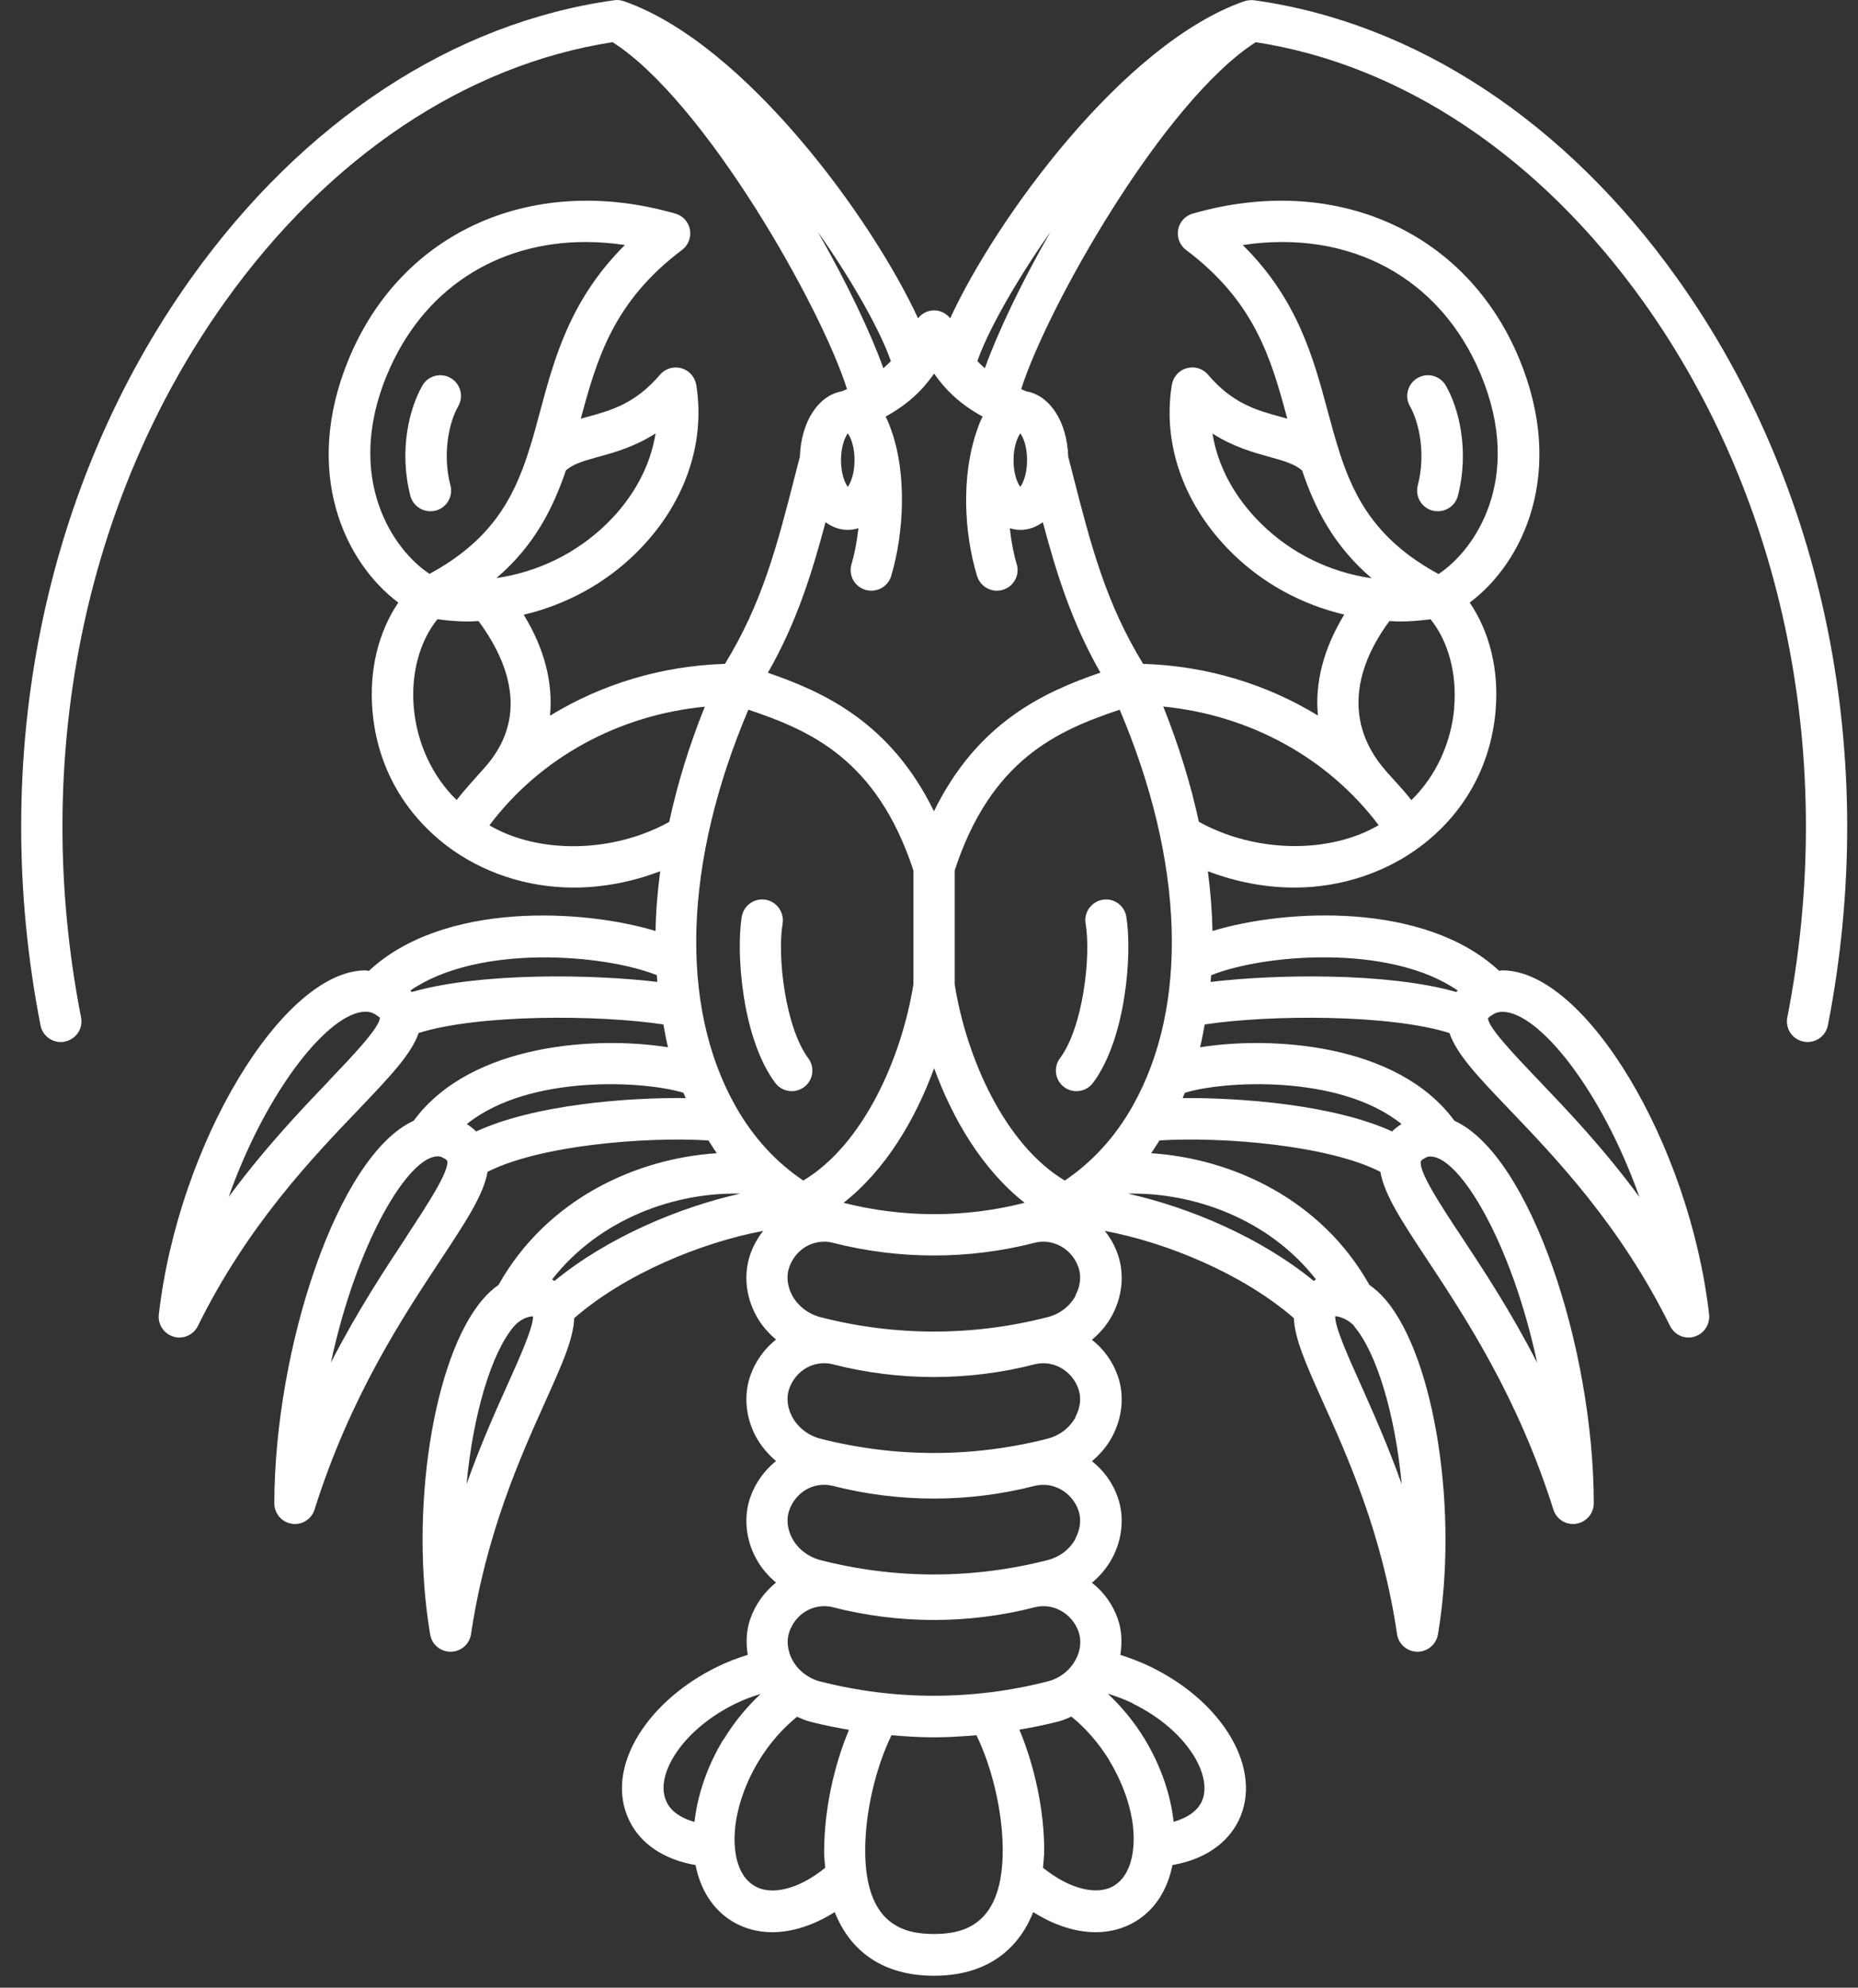 <svg width="72" height="77" viewBox="0 0 72 77" fill="none" xmlns="http://www.w3.org/2000/svg">
<rect x="0" y="0" width="72" height="77" fill="#333333" stroke="none"/>
<path d="M64.99 10.777C60.655 4.701 54.836 0.877 48.598 0.01C48.47 -0.007 48.342 0.01 48.209 0.051C43.518 1.692 38.584 8.502 36.821 12.331C36.669 12.139 36.443 12.023 36.198 12.023C35.954 12.023 35.721 12.139 35.575 12.331C33.812 8.507 28.878 1.692 24.188 0.051C24.054 0.004 23.926 -0.013 23.798 0.01C17.56 0.877 11.741 4.701 7.406 10.777C1.668 18.82 -0.455 29.372 1.57 39.72C1.645 40.104 1.977 40.366 2.355 40.366C2.407 40.366 2.46 40.366 2.512 40.349C2.949 40.261 3.228 39.842 3.141 39.412C1.197 29.489 3.228 19.391 8.709 11.703C12.719 6.081 18.049 2.513 23.74 1.634C27.313 3.921 31.817 11.883 32.823 15.072C32.753 15.101 32.695 15.131 32.62 15.16C31.712 15.317 31.043 16.335 30.996 17.692L30.816 18.39C30.111 21.154 29.535 23.366 28.092 25.717C25.637 25.793 23.309 26.503 21.313 27.725C21.436 26.462 21.104 25.135 20.295 23.814C21.918 23.43 23.431 22.621 24.642 21.428C26.504 19.6 27.353 17.22 26.981 14.909C26.928 14.601 26.707 14.351 26.405 14.264C26.102 14.182 25.782 14.275 25.579 14.514C24.618 15.637 23.682 15.899 22.78 16.143C22.686 16.167 22.599 16.196 22.506 16.219C23.135 13.891 23.769 11.685 26.428 9.683C26.672 9.503 26.789 9.194 26.736 8.897C26.684 8.601 26.463 8.356 26.172 8.275C20.656 6.692 15.576 8.95 13.522 13.891C11.689 18.302 13.37 21.8 15.436 23.343C14.662 24.483 14.296 25.962 14.435 27.55C14.621 29.733 15.698 31.543 17.339 32.783C18.677 33.79 20.4 34.383 22.233 34.383C23.361 34.383 24.508 34.162 25.584 33.749C25.48 34.535 25.416 35.309 25.404 36.065C22.599 35.215 17.188 34.913 14.296 37.608C14.255 37.608 14.214 37.59 14.168 37.59C10.956 37.59 6.911 44.318 6.155 50.918C6.108 51.302 6.353 51.669 6.725 51.779C6.801 51.803 6.876 51.814 6.952 51.814C7.249 51.814 7.534 51.645 7.668 51.366C9.588 47.478 12.084 44.871 13.906 42.968C15.099 41.716 15.942 40.838 16.222 40.017C18.532 39.289 23.158 39.301 25.707 39.685C25.765 39.982 25.811 40.279 25.887 40.57C23.169 40.133 18.247 40.395 16.03 43.416C13.085 44.76 10.641 52.227 10.63 58.234C10.63 58.629 10.915 58.967 11.305 59.025C11.345 59.031 11.386 59.037 11.427 59.037C11.77 59.037 12.084 58.816 12.189 58.478C13.562 54.119 15.593 51.046 17.077 48.799C18.055 47.321 18.741 46.279 18.893 45.395C20.9 44.37 24.991 44.027 27.452 44.178C27.563 44.341 27.662 44.516 27.778 44.673C24.653 44.877 21.197 46.437 19.317 49.777C19.108 49.923 18.898 50.109 18.683 50.365C16.78 52.617 15.861 58.548 16.67 63.32C16.734 63.704 17.065 63.984 17.461 63.984C17.863 63.984 18.194 63.693 18.253 63.303C18.834 59.409 20.167 56.435 21.145 54.264C21.779 52.856 22.227 51.855 22.25 51.063C24.229 49.341 27.185 48.13 29.576 47.682C29.361 47.95 29.186 48.264 29.07 48.602C28.814 49.352 28.895 50.208 29.297 50.953C29.489 51.314 29.762 51.628 30.071 51.89C29.623 52.251 29.268 52.734 29.07 53.31C28.814 54.061 28.895 54.916 29.297 55.661C29.495 56.022 29.762 56.336 30.071 56.598C29.623 56.959 29.268 57.442 29.07 58.018C28.814 58.769 28.895 59.625 29.297 60.37C29.489 60.73 29.762 61.045 30.071 61.306C29.623 61.667 29.268 62.151 29.07 62.727C28.919 63.163 28.901 63.64 28.977 64.106C28.581 64.228 28.191 64.374 27.801 64.566C26.498 65.2 25.421 66.131 24.764 67.179C24.037 68.343 23.903 69.536 24.386 70.525C24.828 71.439 25.747 72.044 26.952 72.248C27.144 73.214 27.633 73.977 28.378 74.431C28.843 74.71 29.367 74.85 29.925 74.85C30.699 74.85 31.537 74.582 32.346 74.07C32.974 75.653 34.289 76.537 36.192 76.537C38.095 76.537 39.41 75.653 40.039 74.07C40.847 74.582 41.685 74.85 42.459 74.85C43.018 74.85 43.542 74.71 44.007 74.431C44.752 73.977 45.241 73.22 45.433 72.248C46.632 72.044 47.551 71.439 47.999 70.525C48.947 68.576 47.446 65.957 44.583 64.566C44.199 64.379 43.809 64.234 43.414 64.106C43.489 63.64 43.472 63.163 43.321 62.727C43.123 62.151 42.768 61.667 42.314 61.312C42.628 61.05 42.896 60.736 43.094 60.37C43.495 59.625 43.577 58.769 43.321 58.018C43.123 57.442 42.768 56.959 42.314 56.604C42.628 56.342 42.896 56.028 43.094 55.661C43.495 54.916 43.577 54.061 43.321 53.316C43.123 52.739 42.768 52.256 42.314 51.901C42.628 51.639 42.896 51.325 43.094 50.959C43.495 50.214 43.577 49.358 43.321 48.607C43.204 48.264 43.03 47.95 42.809 47.682C45.206 48.13 48.156 49.341 50.14 51.063C50.169 51.855 50.612 52.856 51.246 54.264C52.224 56.435 53.562 59.409 54.138 63.303C54.196 63.693 54.528 63.984 54.929 63.984C55.319 63.984 55.651 63.704 55.721 63.32C56.53 58.548 55.604 52.617 53.707 50.365C53.492 50.109 53.277 49.923 53.067 49.777C51.188 46.437 47.725 44.877 44.607 44.673C44.723 44.516 44.822 44.341 44.932 44.178C47.394 44.027 51.484 44.364 53.492 45.395C53.643 46.279 54.33 47.321 55.308 48.799C56.791 51.046 58.822 54.125 60.196 58.478C60.3 58.816 60.614 59.037 60.958 59.037C60.998 59.037 61.039 59.037 61.08 59.025C61.47 58.967 61.761 58.629 61.761 58.234C61.755 52.227 59.305 44.76 56.361 43.416C54.144 40.395 49.221 40.133 46.504 40.57C46.579 40.285 46.626 39.982 46.684 39.685C49.233 39.301 53.859 39.289 56.169 40.017C56.448 40.843 57.286 41.722 58.479 42.968C60.3 44.871 62.797 47.478 64.717 51.366C64.856 51.645 65.136 51.814 65.433 51.814C65.508 51.814 65.584 51.803 65.659 51.779C66.032 51.669 66.27 51.308 66.23 50.918C65.473 44.318 61.435 37.59 58.223 37.59C58.176 37.59 58.136 37.602 58.095 37.608C55.197 34.913 49.791 35.21 46.986 36.065C46.969 35.309 46.911 34.54 46.806 33.749C47.883 34.162 49.029 34.383 50.158 34.383C51.985 34.383 53.713 33.79 55.052 32.783C56.693 31.549 57.763 29.733 57.955 27.55C58.095 25.962 57.728 24.483 56.954 23.343C59.02 21.8 60.702 18.302 58.869 13.891C56.815 8.95 51.729 6.692 46.218 8.275C45.927 8.356 45.706 8.601 45.654 8.897C45.602 9.194 45.718 9.503 45.962 9.683C48.627 11.685 49.256 13.885 49.884 16.219C49.791 16.196 49.704 16.167 49.611 16.143C48.703 15.893 47.766 15.637 46.812 14.514C46.608 14.275 46.288 14.176 45.986 14.264C45.683 14.345 45.462 14.601 45.41 14.909C45.037 17.226 45.887 19.6 47.749 21.428C48.959 22.621 50.472 23.424 52.09 23.808C51.287 25.129 50.949 26.456 51.071 27.719C49.075 26.497 46.754 25.793 44.298 25.717C42.855 23.36 42.279 21.148 41.575 18.39L41.395 17.692C41.354 16.341 40.685 15.317 39.771 15.16C39.695 15.131 39.637 15.101 39.573 15.072C40.586 11.883 45.09 3.921 48.662 1.634C54.353 2.513 59.678 6.081 63.693 11.703C69.174 19.391 71.205 29.489 69.261 39.412C69.174 39.848 69.459 40.267 69.89 40.349C69.942 40.36 69.995 40.366 70.047 40.366C70.425 40.366 70.757 40.099 70.833 39.72C72.858 29.366 70.728 18.815 64.99 10.777ZM12.754 41.862C11.671 42.991 10.263 44.469 8.861 46.367C10.327 42.223 12.765 39.191 14.168 39.191C14.301 39.191 14.418 39.22 14.534 39.289C14.668 39.371 14.715 39.423 14.72 39.423C14.72 39.802 13.626 40.942 12.748 41.862H12.754ZM15.96 38.428C15.96 38.428 15.919 38.387 15.902 38.37C18.555 36.548 23.449 36.973 25.451 37.776C25.456 37.864 25.468 37.951 25.474 38.038C22.966 37.736 18.613 37.666 15.96 38.428ZM19.684 53.601C19.213 54.648 18.625 55.952 18.078 57.5C18.334 54.777 19.044 52.414 19.905 51.395C20.126 51.133 20.429 50.993 20.656 50.993C20.673 51.401 20.126 52.617 19.684 53.601ZM52.485 51.389C53.347 52.414 54.062 54.771 54.318 57.495C53.766 55.946 53.178 54.643 52.712 53.595C52.27 52.611 51.723 51.401 51.741 50.988C51.909 50.988 52.264 51.116 52.491 51.383L52.485 51.389ZM57.856 39.295C57.973 39.225 58.083 39.196 58.223 39.196C59.625 39.196 62.063 42.228 63.53 46.372C62.133 44.469 60.719 42.997 59.643 41.868C58.758 40.942 57.658 39.796 57.664 39.447C57.664 39.447 57.699 39.388 57.862 39.295H57.856ZM46.94 37.776C48.942 36.973 53.83 36.542 56.489 38.37C56.471 38.387 56.448 38.411 56.431 38.428C53.771 37.666 49.419 37.736 46.911 38.038C46.917 37.951 46.928 37.864 46.934 37.776H46.94ZM31.689 8.979C33.12 11.004 34.156 12.919 34.522 13.99C34.429 14.083 34.336 14.176 34.231 14.264C33.748 12.913 32.841 10.993 31.689 8.979ZM32.852 16.789C32.963 16.935 33.114 17.284 33.114 17.825C33.114 18.367 32.957 18.716 32.852 18.861C32.748 18.716 32.59 18.367 32.59 17.825C32.59 17.284 32.748 16.935 32.852 16.789ZM23.204 17.692C23.827 17.523 24.595 17.307 25.404 16.789C25.206 18.041 24.56 19.263 23.519 20.281C22.343 21.434 20.842 22.161 19.236 22.394C20.708 21.137 21.43 19.694 21.93 18.221C22.209 17.977 22.593 17.86 23.204 17.692ZM15 14.514C16.367 11.22 19.236 9.375 22.692 9.375C23.193 9.375 23.699 9.415 24.217 9.491C22.099 11.592 21.482 13.879 20.929 15.94C20.784 16.481 20.644 17.011 20.475 17.517C20.47 17.534 20.464 17.558 20.458 17.575C19.87 19.379 18.991 20.956 16.646 22.231C15.256 21.323 13.324 18.553 15 14.508V14.514ZM17.7 30.996C16.769 30.094 16.158 28.808 16.035 27.417C15.919 26.09 16.262 24.844 16.949 23.989C17.345 24.041 17.746 24.076 18.142 24.076C18.276 24.076 18.41 24.064 18.543 24.058C20.074 26.13 20.231 28.098 18.799 29.715C18.427 30.14 18.037 30.548 17.694 30.996H17.7ZM18.968 31.968C20.941 29.349 23.961 27.702 27.313 27.376C26.702 28.889 26.248 30.379 25.933 31.84C23.746 33.05 20.883 33.091 18.968 31.974V31.968ZM15.75 47.909C14.924 49.16 13.853 50.778 12.823 52.786C13.813 48.148 15.82 44.795 16.961 44.795C17.025 44.795 17.089 44.807 17.153 44.842C17.287 44.906 17.327 44.958 17.327 44.964C17.432 45.348 16.536 46.704 15.75 47.903V47.909ZM18.45 43.829C18.346 43.724 18.223 43.631 18.09 43.544C20.522 41.588 25.043 41.879 26.486 42.333C26.515 42.403 26.539 42.473 26.574 42.537C24.304 42.514 20.72 42.787 18.456 43.829H18.45ZM21.482 49.62C21.453 49.602 21.424 49.579 21.395 49.562C23.251 47.193 26.178 46.18 28.686 46.239C26.3 46.774 23.548 47.932 21.488 49.62H21.482ZM28.5 42.846C26.306 38.952 26.498 33.388 29 27.492C31.392 28.296 33.981 29.407 35.395 33.72V38.131C34.941 40.983 33.457 44.335 31.13 45.732C30.094 45.04 29.192 44.074 28.5 42.846ZM41.685 54.887C41.464 55.3 41.069 55.609 40.597 55.731C37.711 56.47 34.674 56.47 31.787 55.731C31.322 55.609 30.926 55.306 30.699 54.887C30.513 54.538 30.466 54.148 30.577 53.816C30.787 53.205 31.322 52.809 31.939 52.809C32.049 52.809 32.166 52.821 32.27 52.85C34.837 53.508 37.542 53.508 40.097 52.85C40.807 52.67 41.546 53.089 41.796 53.816C41.907 54.148 41.866 54.538 41.674 54.887H41.685ZM41.685 59.596C41.464 60.009 41.069 60.317 40.597 60.434C37.711 61.178 34.674 61.178 31.787 60.434C31.322 60.311 30.926 60.009 30.699 59.596C30.513 59.246 30.466 58.856 30.577 58.525C30.787 57.913 31.322 57.518 31.939 57.518C32.055 57.518 32.166 57.535 32.27 57.559C34.837 58.216 37.542 58.216 40.097 57.559C40.807 57.384 41.546 57.797 41.796 58.525C41.907 58.856 41.866 59.246 41.674 59.596H41.685ZM41.685 50.184C41.464 50.598 41.069 50.906 40.597 51.023C37.711 51.768 34.674 51.768 31.787 51.023C31.322 50.9 30.926 50.598 30.699 50.184C30.513 49.835 30.466 49.44 30.577 49.108C30.787 48.497 31.322 48.101 31.939 48.101C32.049 48.101 32.166 48.113 32.27 48.142C34.837 48.799 37.542 48.799 40.097 48.142C40.807 47.961 41.552 48.38 41.796 49.108C41.907 49.44 41.866 49.83 41.674 50.179L41.685 50.184ZM32.689 46.594C34.319 45.319 35.477 43.358 36.198 41.379C36.92 43.358 38.072 45.313 39.707 46.594C37.408 47.181 34.999 47.181 32.689 46.594ZM28.04 67.371C27.412 68.401 27.033 69.513 26.911 70.578C26.393 70.432 26.009 70.176 25.835 69.81C25.52 69.164 25.887 68.401 26.131 68.011C26.62 67.225 27.487 66.486 28.511 65.992C28.831 65.835 29.151 65.718 29.477 65.619C28.942 66.12 28.453 66.707 28.046 67.377L28.04 67.371ZM31.933 71.672C31.933 71.911 31.956 72.126 31.979 72.353C30.973 73.174 29.89 73.459 29.221 73.046C28.575 72.656 28.471 71.783 28.465 71.299C28.453 70.339 28.797 69.21 29.407 68.209C29.821 67.528 30.333 66.952 30.886 66.504C31.054 66.579 31.217 66.649 31.398 66.696C31.892 66.824 32.393 66.923 32.899 67.01C32.305 68.424 31.939 70.147 31.939 71.678L31.933 71.672ZM36.192 74.919C35.046 74.919 33.527 74.582 33.527 71.672C33.527 70.211 33.929 68.489 34.546 67.22C35.093 67.266 35.645 67.301 36.192 67.301C36.739 67.301 37.292 67.266 37.839 67.22C38.456 68.489 38.857 70.211 38.857 71.672C38.857 74.582 37.339 74.919 36.192 74.919ZM31.793 65.142C31.328 65.02 30.932 64.717 30.705 64.304C30.519 63.955 30.472 63.559 30.583 63.227C30.792 62.616 31.328 62.22 31.945 62.22C32.055 62.22 32.171 62.232 32.276 62.261C34.842 62.919 37.548 62.919 40.103 62.261C40.813 62.081 41.552 62.5 41.802 63.227C41.912 63.559 41.872 63.949 41.68 64.298C41.459 64.711 41.063 65.02 40.592 65.136C37.705 65.875 34.668 65.875 31.782 65.136L31.793 65.142ZM43.885 65.986C46.044 67.039 47.027 68.843 46.562 69.804C46.381 70.17 45.997 70.427 45.479 70.572C45.363 69.507 44.979 68.395 44.356 67.365C43.949 66.696 43.46 66.108 42.925 65.608C43.251 65.707 43.571 65.829 43.891 65.98L43.885 65.986ZM42.989 68.203C43.6 69.21 43.949 70.333 43.931 71.294C43.926 71.777 43.815 72.65 43.175 73.046C42.506 73.453 41.429 73.168 40.417 72.353C40.434 72.132 40.464 71.911 40.464 71.672C40.464 70.141 40.097 68.424 39.503 67.004C40.01 66.917 40.504 66.818 41.005 66.69C41.185 66.644 41.348 66.574 41.517 66.498C42.075 66.946 42.576 67.522 42.995 68.203H42.989ZM50.996 49.562C50.961 49.579 50.938 49.602 50.908 49.62C48.849 47.932 46.096 46.774 43.71 46.239C46.218 46.186 49.145 47.193 50.996 49.562ZM55.238 44.848C55.302 44.813 55.366 44.801 55.43 44.801C56.57 44.801 58.578 48.153 59.567 52.792C58.537 50.784 57.466 49.166 56.64 47.915C55.849 46.722 54.953 45.366 55.063 44.976C55.063 44.97 55.104 44.917 55.238 44.853V44.848ZM54.307 43.544C54.167 43.631 54.051 43.724 53.946 43.829C51.677 42.793 48.098 42.52 45.828 42.537C45.858 42.467 45.887 42.397 45.916 42.333C47.353 41.879 51.886 41.588 54.313 43.544H54.307ZM56.355 27.417C56.233 28.808 55.622 30.094 54.691 30.996C54.347 30.542 53.94 30.152 53.585 29.721C52.264 28.109 52.317 26.13 53.841 24.058C53.975 24.064 54.109 24.076 54.243 24.076C54.638 24.076 55.04 24.041 55.436 23.989C56.122 24.838 56.466 26.09 56.349 27.417H56.355ZM48.168 9.491C52.299 8.874 55.82 10.748 57.385 14.514C59.067 18.559 57.135 21.329 55.744 22.237C53.399 20.962 52.514 19.379 51.927 17.581C51.921 17.563 51.915 17.54 51.909 17.523C51.746 17.011 51.601 16.487 51.455 15.945C50.903 13.885 50.286 11.592 48.162 9.497L48.168 9.491ZM48.872 20.287C47.836 19.269 47.184 18.047 46.986 16.795C47.795 17.313 48.563 17.523 49.186 17.697C49.797 17.866 50.181 17.982 50.46 18.227C50.955 19.699 51.682 21.143 53.155 22.4C51.554 22.173 50.047 21.445 48.872 20.287ZM53.422 31.968C51.508 33.085 48.645 33.045 46.457 31.834C46.143 30.379 45.683 28.883 45.078 27.37C48.43 27.702 51.45 29.349 53.422 31.962V31.968ZM43.891 42.846C43.198 44.074 42.296 45.04 41.261 45.732C38.933 44.335 37.449 40.983 36.995 38.131V33.72C38.409 29.401 40.999 28.296 43.39 27.492C45.892 33.388 46.084 38.952 43.891 42.846ZM42.628 26.061C40.469 26.806 37.886 27.97 36.192 31.427C34.499 27.97 31.915 26.806 29.757 26.061C30.862 24.128 31.45 22.254 31.991 20.229C32.247 20.415 32.532 20.526 32.846 20.526C32.992 20.526 33.132 20.503 33.265 20.462C33.207 20.986 33.114 21.463 32.998 21.853C32.87 22.278 33.108 22.72 33.533 22.848C33.609 22.871 33.69 22.883 33.766 22.883C34.109 22.883 34.429 22.662 34.534 22.312C35.046 20.607 35.122 18.366 34.569 16.754C34.493 16.533 34.418 16.324 34.319 16.137C35.168 15.672 35.739 15.131 36.198 14.473C36.658 15.131 37.228 15.672 38.078 16.137C37.979 16.324 37.903 16.533 37.833 16.749C37.263 18.431 37.344 20.607 37.862 22.312C37.967 22.656 38.287 22.883 38.63 22.883C38.706 22.883 38.788 22.871 38.863 22.848C39.288 22.72 39.527 22.272 39.399 21.853C39.282 21.469 39.189 20.991 39.131 20.462C39.265 20.503 39.404 20.526 39.55 20.526C39.864 20.526 40.155 20.415 40.411 20.229C40.952 22.254 41.54 24.128 42.646 26.061H42.628ZM39.8 17.825C39.8 18.367 39.643 18.716 39.538 18.861C39.428 18.716 39.276 18.367 39.276 17.825C39.276 17.284 39.434 16.935 39.538 16.789C39.649 16.935 39.8 17.284 39.8 17.825ZM38.165 14.264C38.06 14.176 37.961 14.083 37.874 13.99C38.241 12.919 39.282 11.01 40.708 8.979C39.556 10.993 38.648 12.913 38.165 14.264ZM30.682 42.269C30.437 42.269 30.199 42.159 30.042 41.949C28.75 40.221 28.517 36.892 28.744 35.512C28.82 35.076 29.227 34.779 29.669 34.855C30.106 34.93 30.397 35.343 30.327 35.78C30.111 37.055 30.437 39.807 31.322 40.995C31.584 41.35 31.514 41.85 31.159 42.112C31.014 42.217 30.845 42.269 30.682 42.269ZM55.715 19.804C55.651 19.804 55.581 19.798 55.517 19.781C55.087 19.67 54.831 19.234 54.941 18.803C55.255 17.598 54.999 16.37 54.638 15.736C54.417 15.352 54.551 14.863 54.935 14.642C55.319 14.421 55.808 14.554 56.029 14.939C56.53 15.806 56.949 17.447 56.495 19.205C56.402 19.566 56.076 19.804 55.721 19.804H55.715ZM41.715 42.269C41.546 42.269 41.377 42.217 41.237 42.112C40.882 41.85 40.813 41.344 41.074 40.995C41.965 39.807 42.285 37.055 42.069 35.78C41.994 35.343 42.291 34.93 42.727 34.855C43.163 34.779 43.577 35.076 43.646 35.512C43.879 36.892 43.646 40.221 42.355 41.949C42.197 42.159 41.959 42.269 41.715 42.269ZM16.676 19.804C16.321 19.804 15.995 19.566 15.902 19.205C15.448 17.447 15.867 15.806 16.367 14.939C16.582 14.554 17.077 14.421 17.461 14.642C17.845 14.863 17.979 15.352 17.758 15.736C17.391 16.37 17.141 17.604 17.455 18.803C17.566 19.234 17.31 19.67 16.879 19.781C16.809 19.798 16.745 19.804 16.681 19.804H16.676Z" fill="white"/>
</svg>
